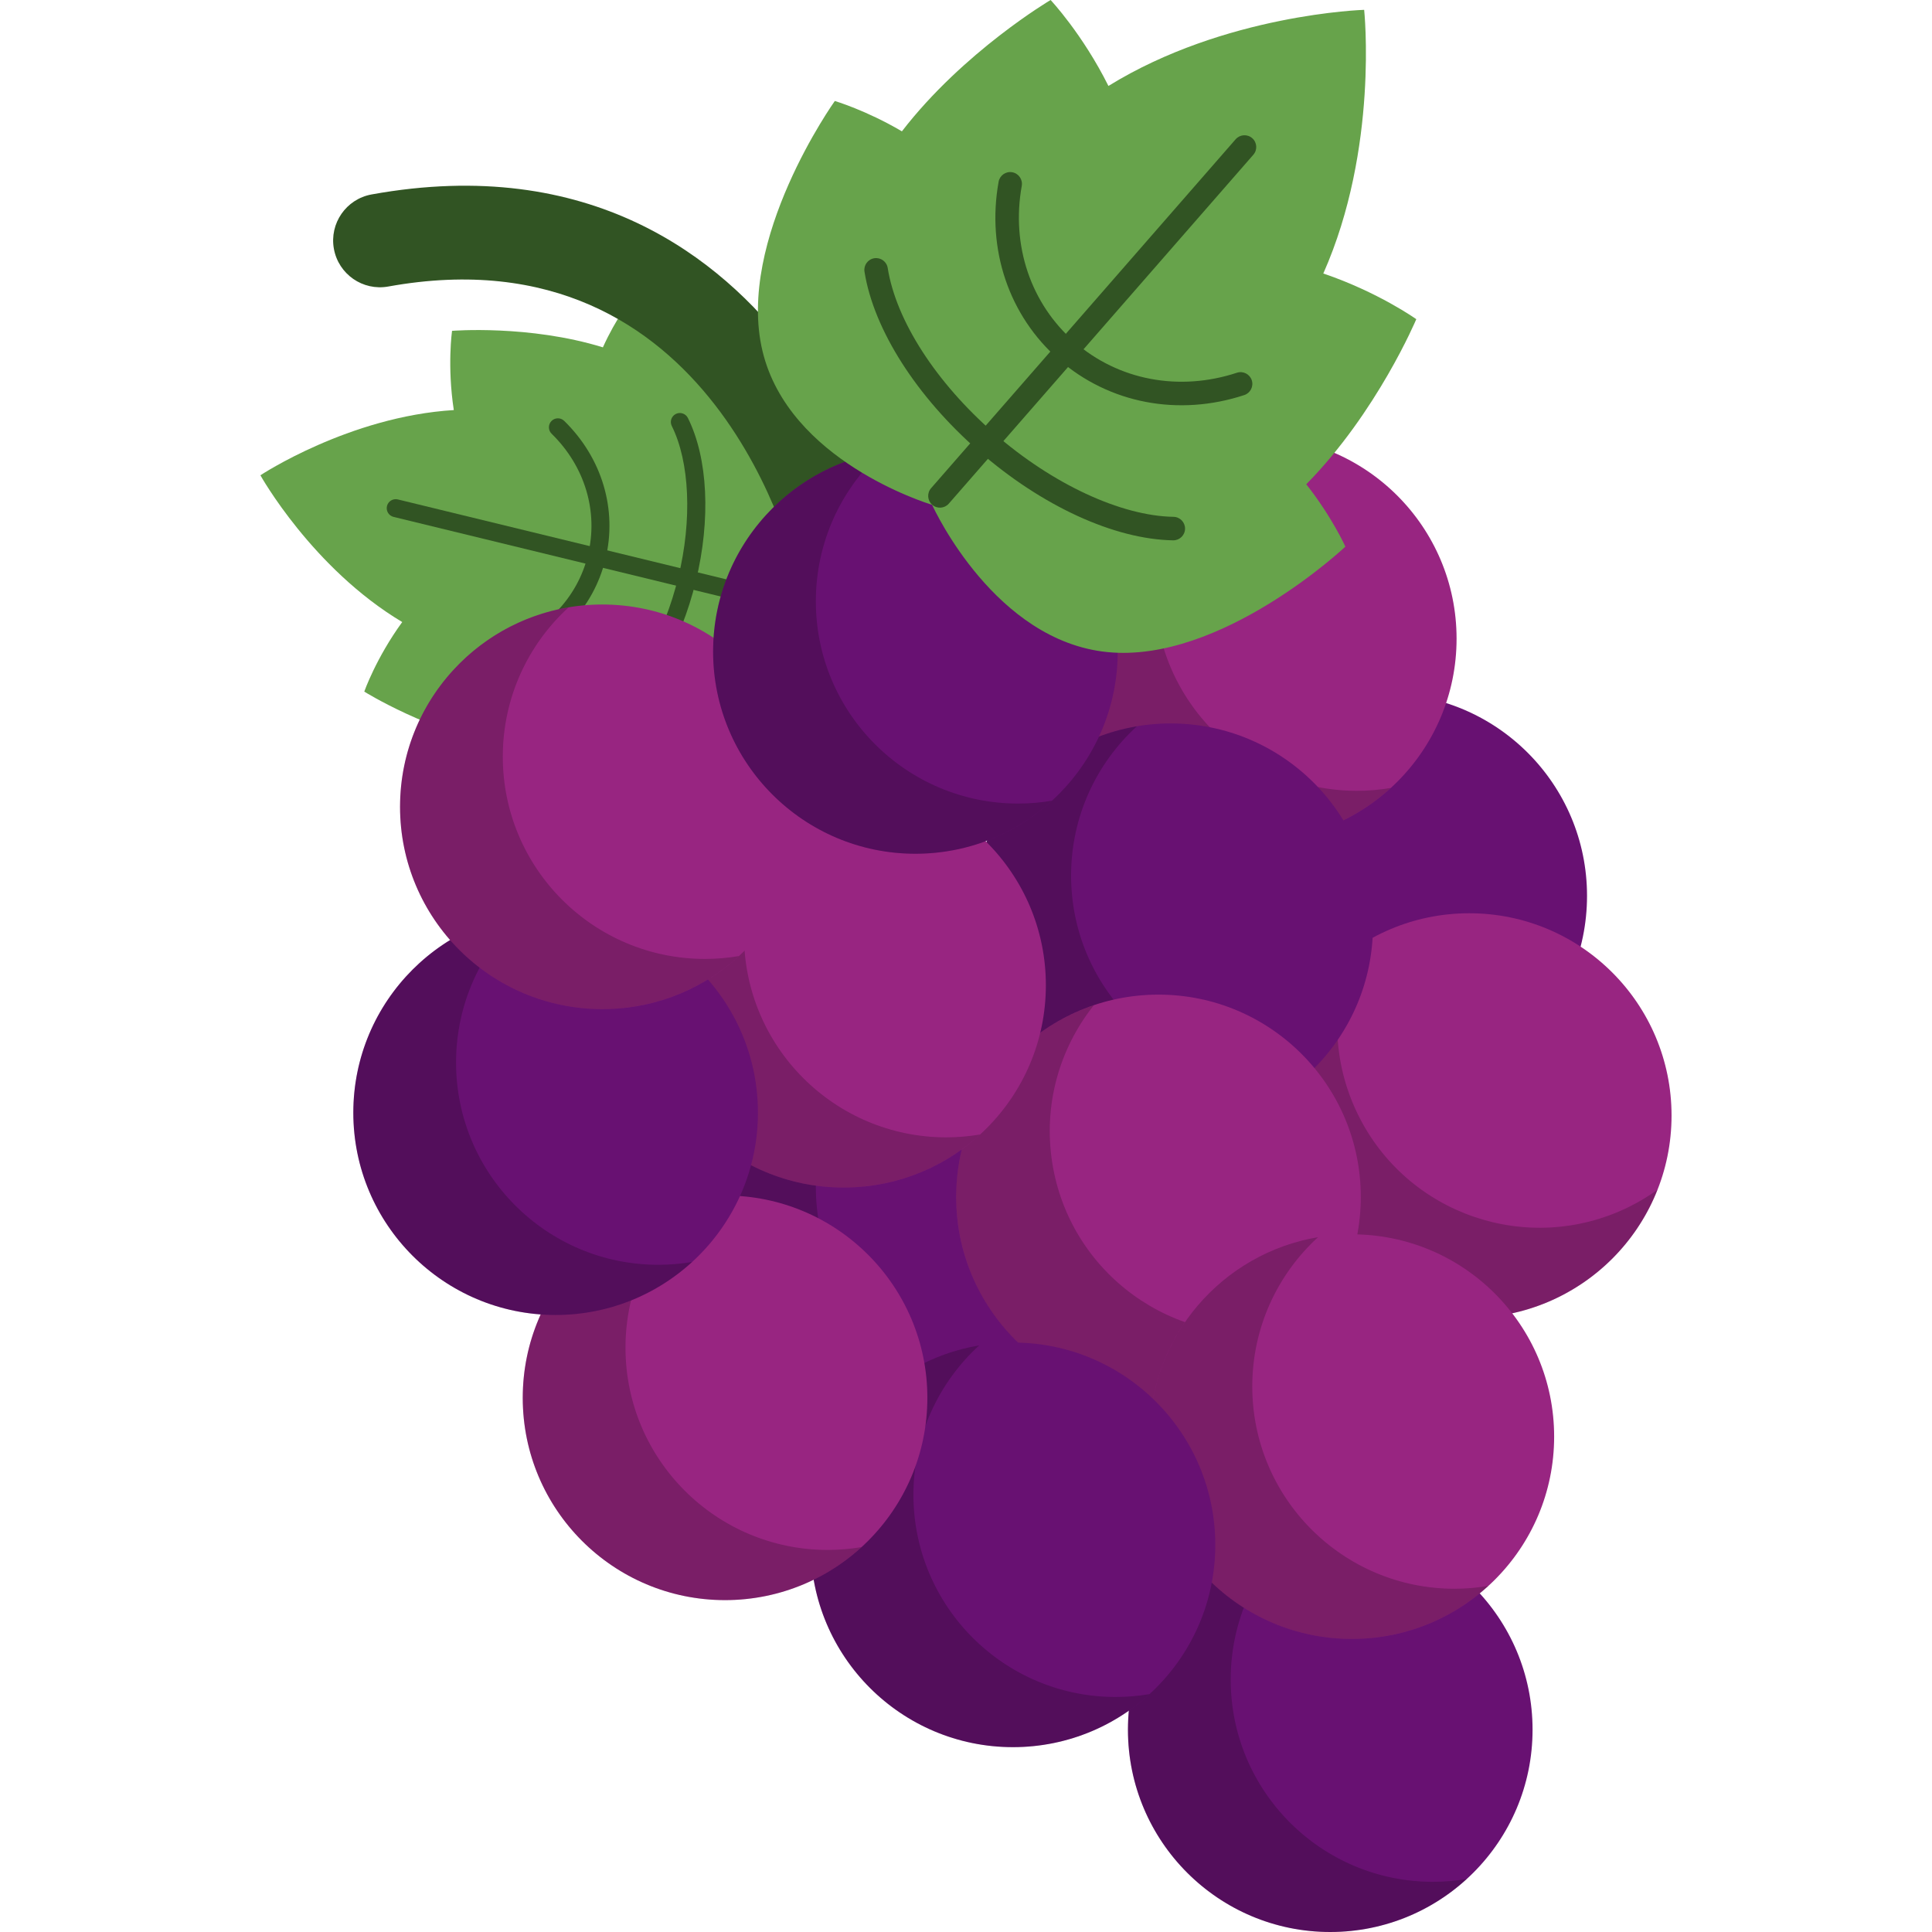 <svg id="Layer_1" enable-background="new 0 0 512 512" height="300" viewBox="0 0 512 512" width="300" xmlns="http://www.w3.org/2000/svg" version="1.1" xmlns:xlink="http://www.w3.org/1999/xlink" xmlns:svgjs="http://svgjs.dev/svgjs"><g width="100%" height="100%" transform="matrix(1,0,0,1,0,0)"><g><g><g><g><path d="m159.772 92.049c-19.579-6.037-39.978-4.372-39.978-4.372s-1.318 9.33.467 20.995c-27.739 1.704-51.251 17.282-51.251 17.282s13.727 24.638 37.583 38.896c-6.944 9.542-10.06 18.434-10.06 18.434s17.354 10.85 37.518 14.483c-.449 8.441.81 14.903.81 14.903s34.225 4.872 51.777-10.379c17.174-14.923 12.023-43.579 11.794-44.806.005-.014.008-.024.011-.031h.002s.001-.006.001-.007c0 0 .001-.001.001-.001s-.001-.001-.001-.001c0-.001.002-.007.002-.007s-.001-.001-.002-.001c.001-.007.002-.018.004-.032.768-.984 18.508-24.07 10.109-45.216-8.583-21.611-41.221-33.006-41.221-33.006s-4.086 5.163-7.566 12.866z" fill="#67a34b" fill-opacity="1" data-original-color="#57a633ff" stroke="none" stroke-opacity="1" style=""/></g></g><g><g><path d="m198.405 157.428c-.311 1.279-1.6 2.063-2.879 1.752l-91.221-22.194c-1.279-.311-2.063-1.6-1.752-2.879s1.6-2.063 2.879-1.752l91.221 22.194c1.278.311 2.063 1.601 1.752 2.879z" fill="#315423" fill-opacity="1" data-original-color="#3f7a26ff" stroke="none" stroke-opacity="1" style=""/></g></g><g><g><path d="m184.4 154.028c-3.973 16.331-12.049 30.296-21.602 37.357-1.058.782-2.55.559-3.333-.5-.782-1.058-.559-2.55.5-3.333 8.683-6.418 16.086-19.371 19.803-34.65 3.683-15.137 3.018-30.467-1.736-40.007-.588-1.178-.109-2.608 1.07-3.196 1.178-.587 2.608-.108 3.196 1.07 5.313 10.661 6.098 26.833 2.102 43.259z" fill="#315423" fill-opacity="1" data-original-color="#3f7a26ff" stroke="none" stroke-opacity="1" style=""/></g></g><g><g><path d="m160.449 148.186c-3.178 13.062-13.033 23.332-26.362 27.473-1.256.391-2.592-.312-2.983-1.569-.391-1.258.312-2.592 1.569-2.983 11.713-3.64 20.366-12.63 23.144-24.049 2.794-11.484-.807-23.49-9.633-32.114-.941-.92-.958-2.428-.039-3.37.92-.941 2.429-.958 3.37-.039 10.043 9.814 14.13 23.515 10.934 36.651z" fill="#315423" fill-opacity="1" data-original-color="#3f7a26ff" stroke="none" stroke-opacity="1" style=""/></g></g></g><g><path d="m223.54 163.053c-5.709 0-10.844-3.965-12.105-9.768-.871-3.941-21.64-93.07-108.54-77.354-6.741 1.221-13.191-3.254-14.411-9.994-1.219-6.739 3.255-13.191 9.995-14.41 57.937-10.488 92.389 16.71 111.088 41.372 19.629 25.888 25.852 53.951 26.107 55.133 1.446 6.695-2.809 13.294-9.503 14.74-.883.19-1.764.281-2.631.281z" fill="#315423" fill-opacity="1" data-original-color="#3f7a26ff" stroke="none" stroke-opacity="1" style=""/></g><g><g><g><circle cx="366.965" cy="237.412" fill="#681172" r="53.614" fill-opacity="1" data-original-color="#6c1580ff" stroke="none" stroke-opacity="1" style=""/></g><g opacity=".2"><path d="m394.194 277.728c-29.61 0-53.614-24.004-53.614-53.614 0-15.663 6.72-29.755 17.43-39.558-25.345 4.264-44.66 26.298-44.66 52.856 0 29.61 24.004 53.614 53.614 53.614 13.947 0 26.647-5.328 36.184-14.057-2.912.491-5.901.759-8.954.759z" fill="#000000" fill-opacity="1" data-original-color="#000000ff" stroke="none" stroke-opacity="1" style=""/></g></g><g><g><circle cx="332.393" cy="169.261" fill="#982581" r="53.614" fill-opacity="1" data-original-color="#a929abff" stroke="none" stroke-opacity="1" style=""/></g><g opacity=".2"><path d="m359.622 209.577c-29.61 0-53.614-24.004-53.614-53.614 0-15.663 6.72-29.755 17.43-39.558-25.345 4.264-44.66 26.298-44.66 52.856 0 29.61 24.004 53.614 53.614 53.614 13.947 0 26.647-5.328 36.184-14.057-2.913.49-5.901.759-8.954.759z" fill="#000000" fill-opacity="1" data-original-color="#000000ff" stroke="none" stroke-opacity="1" style=""/></g></g><g><g><circle cx="389.364" cy="295.638" fill="#982581" r="53.614" fill-opacity="1" data-original-color="#a929abff" stroke="none" stroke-opacity="1" style=""/></g><g opacity=".2"><path d="m431.518 319.926c-26.61 12.987-58.711 1.944-71.698-24.666-6.87-14.076-7.012-29.688-1.686-43.195-20.907 14.949-28.6 43.222-16.952 67.088 12.987 26.61 45.088 37.654 71.698 24.666 12.534-6.117 21.61-16.476 26.352-28.503-2.403 1.719-4.971 3.271-7.714 4.61z" fill="#000000" fill-opacity="1" data-original-color="#000000ff" stroke="none" stroke-opacity="1" style=""/></g></g><g><g><circle cx="352.531" cy="458.386" fill="#681172" r="53.614" fill-opacity="1" data-original-color="#6c1580ff" stroke="none" stroke-opacity="1" style=""/></g><g opacity=".2"><path d="m379.761 498.702c-29.61 0-53.614-24.004-53.614-53.614 0-15.664 6.72-29.755 17.43-39.558-25.345 4.264-44.66 26.298-44.66 52.856 0 29.61 24.004 53.614 53.614 53.614 13.947 0 26.647-5.328 36.184-14.057-2.913.49-5.902.759-8.954.759z" fill="#000000" fill-opacity="1" data-original-color="#000000ff" stroke="none" stroke-opacity="1" style=""/></g></g><g><g><circle cx="242.594" cy="327.865" fill="#681172" r="53.614" fill-opacity="1" data-original-color="#6c1580ff" stroke="none" stroke-opacity="1" style=""/></g><g opacity=".2"><path d="m269.823 368.181c-29.61 0-53.614-24.004-53.614-53.614 0-15.664 6.72-29.755 17.43-39.558-25.345 4.264-44.66 26.298-44.66 52.856 0 29.61 24.004 53.614 53.614 53.614 13.947 0 26.647-5.328 36.184-14.057-2.912.491-5.901.759-8.954.759z" fill="#000000" fill-opacity="1" data-original-color="#000000ff" stroke="none" stroke-opacity="1" style=""/></g></g><g><g><circle cx="310.236" cy="245.335" fill="#681172" r="53.614" fill-opacity="1" data-original-color="#6c1580ff" stroke="none" stroke-opacity="1" style=""/></g><g opacity=".2"><path d="m337.465 285.651c-29.61 0-53.614-24.004-53.614-53.614 0-15.663 6.72-29.755 17.43-39.558-25.345 4.264-44.66 26.298-44.66 52.856 0 29.61 24.004 53.614 53.614 53.614 13.947 0 26.647-5.328 36.184-14.057-2.913.491-5.901.759-8.954.759z" fill="#000000" fill-opacity="1" data-original-color="#000000ff" stroke="none" stroke-opacity="1" style=""/></g></g><g><g><circle cx="307.009" cy="317.2" fill="#982581" r="53.614" fill-opacity="1" data-original-color="#a929abff" stroke="none" stroke-opacity="1" style=""/></g><g opacity=".2"><path d="m340.225 352.746c-29.244 4.645-56.716-15.297-61.361-44.541-2.457-15.47 1.969-30.441 11.01-41.802-24.363 8.187-39.982 32.978-35.816 59.207 4.645 29.244 32.117 49.185 61.361 44.541 13.774-2.188 25.482-9.442 33.531-19.559-2.801.942-5.71 1.676-8.725 2.154z" fill="#000000" fill-opacity="1" data-original-color="#000000ff" stroke="none" stroke-opacity="1" style=""/></g></g><g><g><circle cx="358.25" cy="380.72" fill="#982581" r="53.614" fill-opacity="1" data-original-color="#a929abff" stroke="none" stroke-opacity="1" style=""/></g><g opacity=".2"><path d="m385.479 421.037c-29.61 0-53.614-24.004-53.614-53.614 0-15.664 6.72-29.755 17.43-39.558-25.345 4.264-44.66 26.298-44.66 52.856 0 29.61 24.004 53.614 53.614 53.614 13.947 0 26.647-5.328 36.184-14.057-2.912.49-5.901.759-8.954.759z" fill="#000000" fill-opacity="1" data-original-color="#000000ff" stroke="none" stroke-opacity="1" style=""/></g></g><g><g><circle cx="268.451" cy="409.4" fill="#681172" r="53.614" fill-opacity="1" data-original-color="#6c1580ff" stroke="none" stroke-opacity="1" style=""/></g><g opacity=".2"><path d="m295.681 449.717c-29.61 0-53.614-24.004-53.614-53.614 0-15.663 6.72-29.755 17.43-39.558-25.345 4.264-44.66 26.298-44.66 52.856 0 29.61 24.004 53.614 53.614 53.614 13.947 0 26.647-5.328 36.184-14.057-2.913.49-5.902.759-8.954.759z" fill="#000000" fill-opacity="1" data-original-color="#000000ff" stroke="none" stroke-opacity="1" style=""/></g></g><g><g><circle cx="192.146" cy="370.435" fill="#982581" r="53.614" fill-opacity="1" data-original-color="#a929abff" stroke="none" stroke-opacity="1" style=""/></g><g opacity=".2"><path d="m219.375 410.752c-29.61 0-53.614-24.004-53.614-53.614 0-15.664 6.72-29.755 17.43-39.558-25.345 4.264-44.66 26.298-44.66 52.856 0 29.61 24.004 53.614 53.614 53.614 13.947 0 26.647-5.328 36.184-14.057-2.913.49-5.901.759-8.954.759z" fill="#000000" fill-opacity="1" data-original-color="#000000ff" stroke="none" stroke-opacity="1" style=""/></g></g><g><g><circle cx="223.552" cy="261.096" fill="#982581" r="53.614" fill-opacity="1" data-original-color="#a929abff" stroke="none" stroke-opacity="1" style=""/></g><g opacity=".2"><path d="m250.781 301.412c-29.61 0-53.614-24.004-53.614-53.614 0-15.663 6.72-29.755 17.43-39.558-25.345 4.264-44.66 26.298-44.66 52.856 0 29.61 24.004 53.614 53.614 53.614 13.947 0 26.647-5.328 36.184-14.057-2.912.49-5.901.759-8.954.759z" fill="#000000" fill-opacity="1" data-original-color="#000000ff" stroke="none" stroke-opacity="1" style=""/></g></g><g><g><circle cx="147.246" cy="294.869" fill="#681172" r="53.614" fill-opacity="1" data-original-color="#6c1580ff" stroke="none" stroke-opacity="1" style=""/></g><g opacity=".2"><path d="m174.476 335.185c-29.61 0-53.614-24.004-53.614-53.614 0-15.663 6.72-29.755 17.43-39.558-25.345 4.264-44.66 26.298-44.66 52.856 0 29.61 24.004 53.614 53.614 53.614 13.947 0 26.647-5.328 36.184-14.057-2.913.49-5.901.759-8.954.759z" fill="#000000" fill-opacity="1" data-original-color="#000000ff" stroke="none" stroke-opacity="1" style=""/></g></g><g><g><circle cx="159.63" cy="213.814" fill="#982581" r="53.614" fill-opacity="1" data-original-color="#a929abff" stroke="none" stroke-opacity="1" style=""/></g><g opacity=".2"><path d="m186.859 254.13c-29.61 0-53.614-24.004-53.614-53.614 0-15.663 6.72-29.755 17.43-39.558-25.345 4.264-44.66 26.298-44.66 52.856 0 29.61 24.004 53.614 53.614 53.614 13.947 0 26.647-5.328 36.184-14.057-2.913.49-5.901.759-8.954.759z" fill="#000000" fill-opacity="1" data-original-color="#000000ff" stroke="none" stroke-opacity="1" style=""/></g></g><g><g><circle cx="242.594" cy="172.638" fill="#681172" r="53.614" fill-opacity="1" data-original-color="#6c1580ff" stroke="none" stroke-opacity="1" style=""/></g><g opacity=".2"><path d="m269.823 212.954c-29.61 0-53.614-24.004-53.614-53.614 0-15.663 6.72-29.755 17.43-39.558-25.345 4.264-44.66 26.298-44.66 52.856 0 29.61 24.004 53.614 53.614 53.614 13.947 0 26.647-5.328 36.184-14.057-2.912.491-5.901.759-8.954.759z" fill="#000000" fill-opacity="1" data-original-color="#000000ff" stroke="none" stroke-opacity="1" style=""/></g></g></g><g><g><g><path d="m346.172 128.336c18.799-19.079 29.158-43.749 29.158-43.749s-10.031-7.15-24.64-12.107c14.735-33.21 10.826-69.873 10.826-69.873s-36.856 1.083-67.769 20.171c-6.886-13.806-15.326-22.778-15.326-22.778s-23.044 13.598-39.407 34.803c-9.523-5.606-17.778-8.039-17.778-8.039s-26.272 36.772-19.151 66.325c6.967 28.916 43.317 40.204 44.879 40.677.013.014.022.024.029.031 0 0-.001.002-.001.002s.006.004.008.005v.001s.001 0 .001 0c.001.001.006.007.006.007s.002-.001.002-.001c.008.006.019.013.035.024.679 1.484 16.776 35.974 46.369 38.969 30.244 3.061 63.128-27.94 63.128-27.94s-3.527-7.85-10.369-16.528z" fill="#67a34b" fill-opacity="1" data-original-color="#57a633ff" stroke="none" stroke-opacity="1" style=""/></g></g><g><g><path d="m247.045 133.77c-1.296-1.131-1.43-3.1-.298-4.396l80.707-92.463c1.131-1.296 3.1-1.43 4.396-.298s1.43 3.1.298 4.396l-80.707 92.463c-1.131 1.295-3.1 1.429-4.396.298z" fill="#315423" fill-opacity="1" data-original-color="#3f7a26ff" stroke="none" stroke-opacity="1" style=""/></g></g><g><g><path d="m259.428 119.569c-16.553-14.449-27.89-32.231-30.327-47.568-.27-1.699.888-3.295 2.588-3.565 1.699-.27 3.296.888 3.565 2.588 2.215 13.94 12.784 30.333 28.271 43.851 15.343 13.392 33.529 21.856 47.462 22.089 1.721.027 3.092 1.446 3.063 3.167-.028 1.72-1.446 3.091-3.167 3.063-15.57-.26-34.805-9.092-51.455-23.625z" fill="#315423" fill-opacity="1" data-original-color="#3f7a26ff" stroke="none" stroke-opacity="1" style=""/></g></g><g><g><path d="m280.635 95.301c-13.24-11.556-19.218-29.177-15.993-47.136.303-1.693 1.924-2.82 3.617-2.515 1.695.305 2.819 1.923 2.515 3.617-2.834 15.783 2.384 31.237 13.958 41.34 11.641 10.161 27.739 13.216 43.062 8.172 1.634-.537 3.395.352 3.934 1.985.537 1.634-.351 3.395-1.985 3.934-17.435 5.738-35.793 2.225-49.108-9.397z" fill="#315423" fill-opacity="1" data-original-color="#3f7a26ff" stroke="none" stroke-opacity="1" style=""/></g></g></g></g></g></svg>